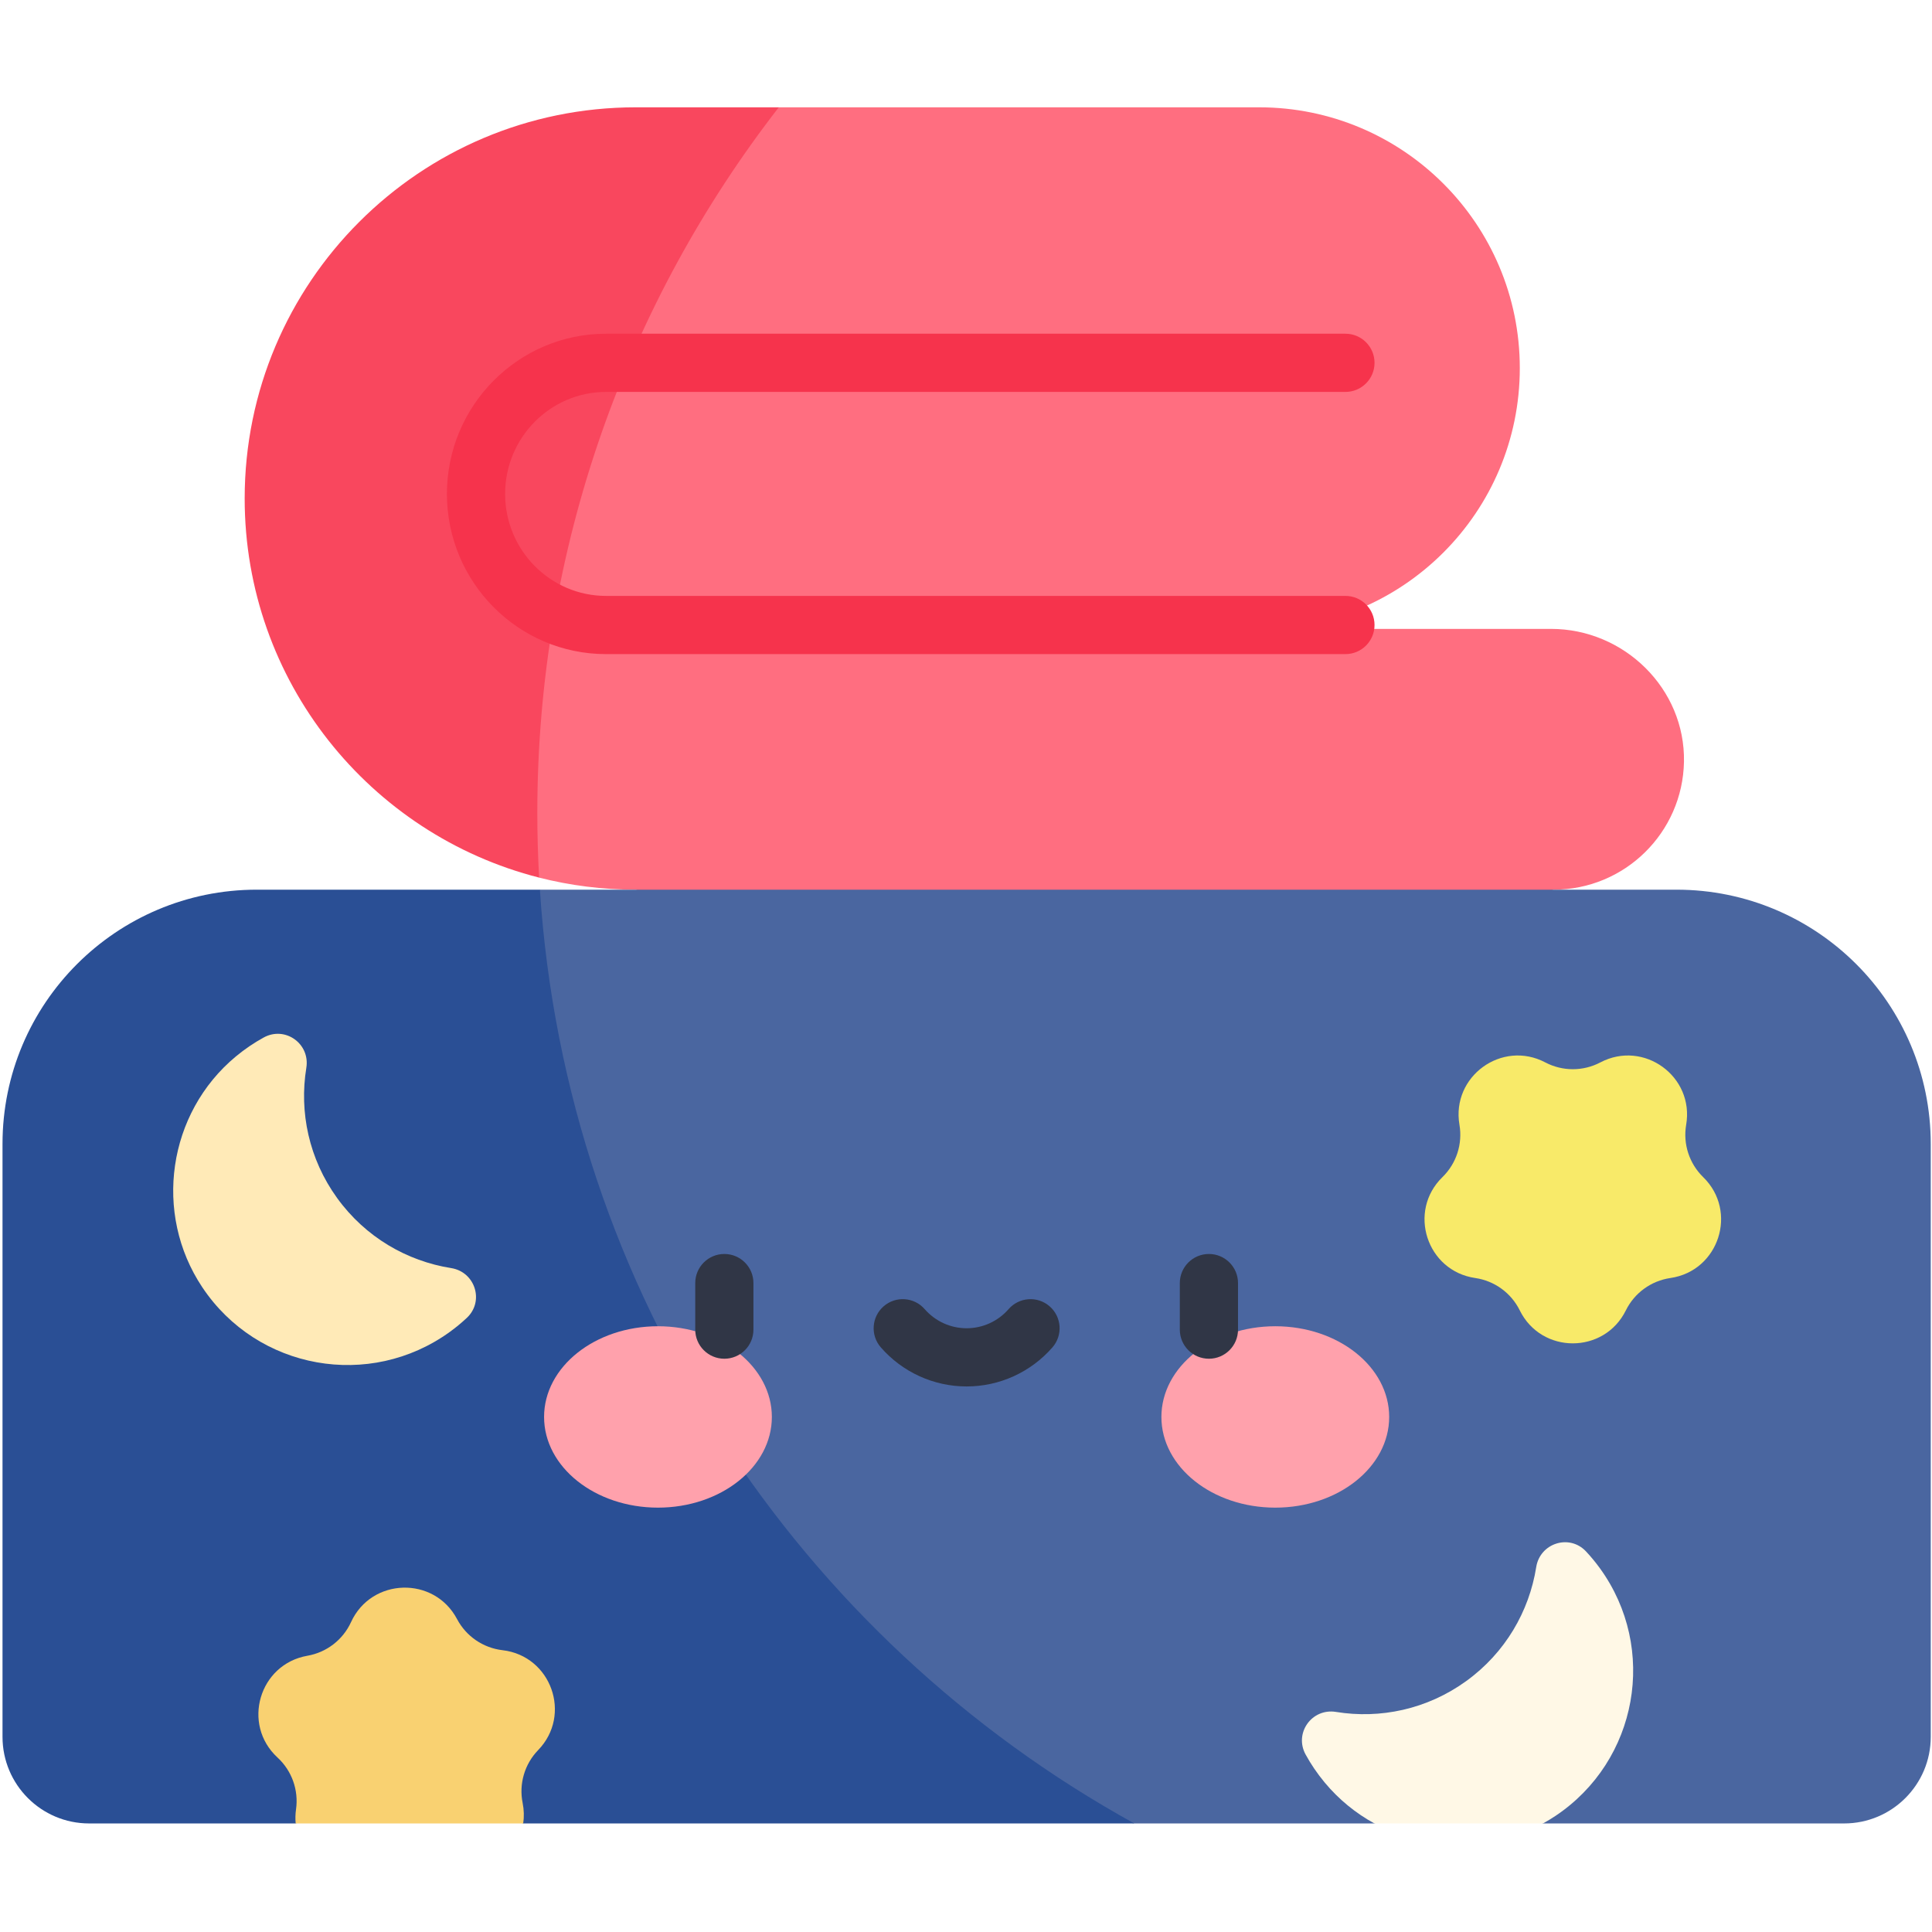 <svg width="513" height="513" viewBox="0 0 513 513" fill="none" xmlns="http://www.w3.org/2000/svg">
<g clip-path="url(#clip0_18_454)">
<path d="M143.152 233.033C151.367 235.123 159.973 236.234 168.839 236.234L286.344 280.261L412.525 236.234C431.422 236.234 446.783 221.095 447.142 202.285C447.513 182.875 431.256 166.987 411.841 166.987H334.303C372.548 166.987 403.55 135.984 403.55 97.74C403.55 59.496 372.547 28.494 334.303 28.494H206.791L150.927 43.214L95.403 179.709L143.152 233.033Z" fill="#FF6E80"/>
<path d="M142.67 215.955C142.67 145.322 166.606 80.289 206.791 28.493H168.838C111.472 28.493 64.968 74.997 64.968 132.363C64.968 180.864 98.21 221.597 143.152 233.03C142.842 227.376 142.67 221.686 142.67 215.955Z" fill="#F9475E"/>
<path d="M301.188 484.175H364.936L387.624 475.51L409.714 484.175H489.664C502.368 484.175 512.667 473.876 512.667 461.172V303.752C512.667 266.462 482.438 236.234 445.149 236.234H143.355L107.975 268.18L135.879 388.288L220.265 470.131L301.188 484.175Z" fill="#4A66A0"/>
<path d="M143.355 236.234H68.185C30.895 236.234 0.667 266.462 0.667 303.752V461.172C0.667 473.876 10.966 484.175 23.67 484.175H78.506L107.975 472.751L138.927 484.175H301.188C212.267 435.142 150.353 343.187 143.355 236.234Z" fill="#2A4F95"/>
<path d="M424.935 282.1C436.457 276.042 449.925 285.826 447.724 298.657C446.851 303.752 448.539 308.95 452.242 312.559C461.564 321.646 456.42 337.477 443.536 339.35C438.421 340.094 433.998 343.307 431.71 347.942C425.948 359.616 409.303 359.616 403.541 347.942C401.253 343.306 396.83 340.093 391.714 339.35C378.832 337.478 373.687 321.646 383.009 312.559C386.711 308.95 388.4 303.752 387.527 298.657C385.326 285.826 398.794 276.041 410.316 282.1C414.892 284.505 420.358 284.505 424.935 282.1Z" fill="#F8EA69"/>
<path d="M138.774 478.727C137.755 473.659 139.296 468.414 142.894 464.702C151.953 455.353 146.36 439.675 133.429 438.171C128.295 437.574 123.783 434.488 121.364 429.919C115.272 418.414 98.633 418.888 93.206 430.722C91.051 435.42 86.722 438.758 81.63 439.647C68.805 441.885 64.115 457.857 73.691 466.675C77.495 470.177 79.33 475.326 78.602 480.444C78.42 481.727 78.397 482.975 78.506 484.177H138.927C139.181 482.444 139.154 480.616 138.774 478.727Z" fill="#F9D171"/>
<path d="M89.52 318.116C82.005 307.725 79.43 295.27 81.338 283.541C82.381 277.135 75.712 272.363 70.022 275.484C67.46 276.889 64.987 278.562 62.64 280.508C44.52 295.536 40.643 322.203 53.704 341.788C68.367 363.778 98.207 369.01 119.426 353.663C121.031 352.502 122.538 351.258 123.947 349.94C128.666 345.528 126.17 337.724 119.79 336.712C108.055 334.85 97.034 328.504 89.52 318.116Z" fill="#FFEAB7"/>
<path d="M412.984 482.196C434.974 467.532 440.206 437.692 424.859 416.473C423.698 414.868 422.454 413.361 421.136 411.952C416.724 407.234 408.92 409.73 407.908 416.11C406.046 427.845 399.701 438.866 389.312 446.38C378.921 453.896 366.465 456.47 354.737 454.562C348.331 453.52 343.559 460.188 346.68 465.879C348.085 468.441 349.758 470.913 351.704 473.26C355.479 477.812 359.989 481.463 364.937 484.175H409.714C410.822 483.563 411.915 482.91 412.984 482.196Z" fill="#FFF8E6"/>
<path d="M174.709 400.32C191.41 400.32 204.95 389.538 204.95 376.237C204.95 362.937 191.41 352.155 174.709 352.155C158.007 352.155 144.468 362.937 144.468 376.237C144.468 389.538 158.007 400.32 174.709 400.32Z" fill="#FFA1AC"/>
<path d="M338.625 400.32C355.327 400.32 368.866 389.538 368.866 376.237C368.866 362.937 355.327 352.155 338.625 352.155C321.923 352.155 308.384 362.937 308.384 376.237C308.384 389.538 321.923 400.32 338.625 400.32Z" fill="#FFA1AC"/>
<path d="M192.333 360.781C188.066 360.781 184.607 357.322 184.607 353.054V340.692C184.607 336.424 188.066 332.966 192.333 332.966C196.6 332.966 200.059 336.424 200.059 340.692V353.054C200.059 357.322 196.6 360.781 192.333 360.781Z" fill="#303646"/>
<path d="M321.001 360.781C316.734 360.781 313.274 357.322 313.274 353.054V340.692C313.274 336.424 316.734 332.966 321.001 332.966C325.268 332.966 328.727 336.424 328.727 340.692V353.054C328.727 357.322 325.268 360.781 321.001 360.781Z" fill="#303646"/>
<path d="M256.667 368.14C247.934 368.14 239.629 364.359 233.881 357.764C231.077 354.548 231.412 349.668 234.629 346.864C237.846 344.059 242.725 344.394 245.53 347.612C248.343 350.838 252.402 352.689 256.668 352.689C260.934 352.689 264.993 350.838 267.805 347.612C270.609 344.396 275.489 344.061 278.706 346.864C281.924 349.667 282.257 354.548 279.454 357.764C273.705 364.359 265.4 368.14 256.667 368.14Z" fill="#303646"/>
<path d="M357.251 173.683H160.911C137.618 173.683 118.668 154.602 118.668 131.147C118.668 107.693 137.618 88.612 160.911 88.612H357.251C361.518 88.612 364.977 92.07 364.977 96.338C364.977 100.606 361.518 104.065 357.251 104.065H160.911C146.139 104.065 134.121 116.213 134.121 131.147C134.121 146.08 146.139 158.23 160.911 158.23H357.251C361.518 158.23 364.977 161.689 364.977 165.957C364.977 170.225 361.518 173.683 357.251 173.683Z" fill="#F6334C"/>
</g>
<defs>
<clipPath id="clip0_18_454">
<rect width="512" height="512" fill="white" transform="translate(0.667 0.333)"/>
</clipPath>
</defs>
</svg>
